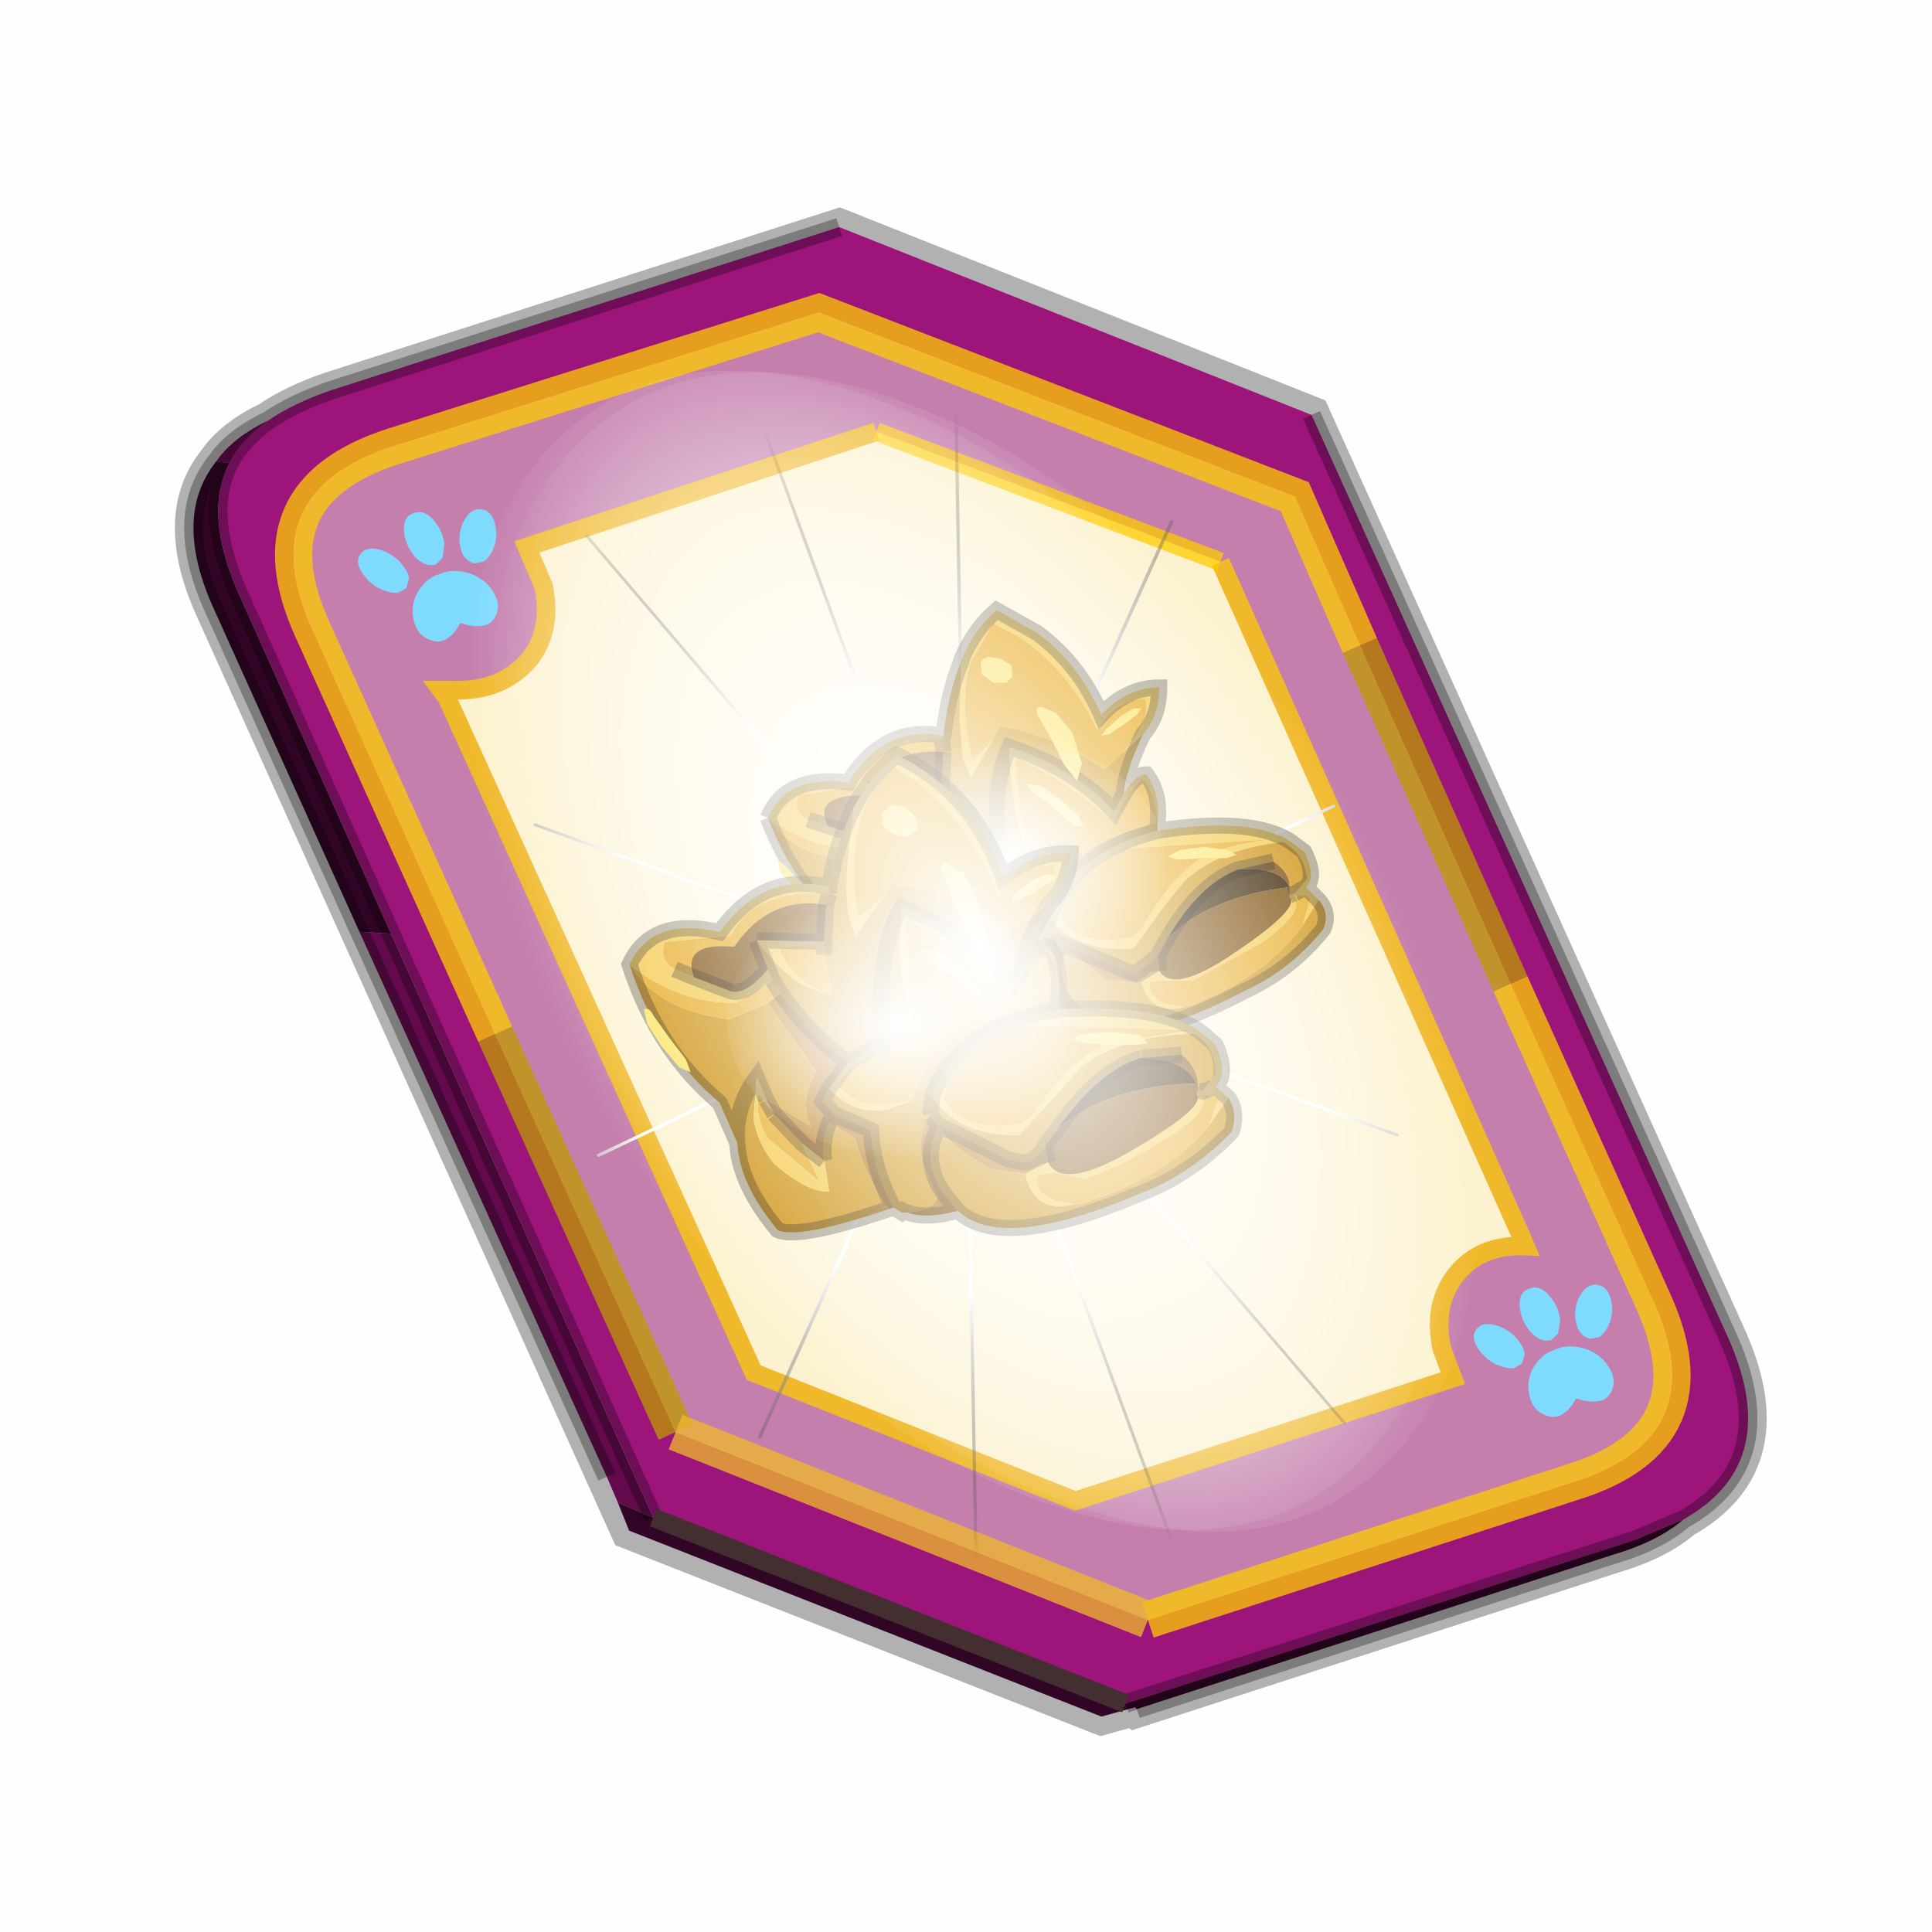 <?xml version='1.0' encoding='UTF-8'?>
<svg xmlns:xlink="http://www.w3.org/1999/xlink" xmlns="http://www.w3.org/2000/svg" version="1.1" width="60px" height="60px" viewBox="0.0 0.0 60.0 60.0"><defs><g id="c1"><path fill="#000000" fill-opacity="0.004" d="M0.0 0.0 L60.0 0.0 60.0 60.0 0.0 60.0 0.0 0.0"/></g><g id="c2"><path fill="none" stroke="#000000" stroke-width="1.0" stroke-opacity="0.302" d="M0.7 12.25 Q-0.45 9.75 0.75 8.25 1.2 7.6 2.15 7.15 2.8 6.7 3.8 6.35 L17.5 1.95 30.2 7.0 41.35 31.7 Q42.95 35.15 40.2 36.7 39.5 37.3 38.3 37.65 L25.5 41.8 25.45 41.75 24.55 42.0 11.85 37.0 0.7 12.25"/><path fill="#9d147b" stroke="none" d="M35.55 22.3 L31.5 13.2 29.75 9.2 16.95 4.25 5.5 7.85 Q1.65 9.1 3.35 12.8 L8.25 23.65 13.1 34.35 25.8 39.4 37.2 35.7 Q41.1 34.5 39.35 30.75 L35.55 22.3 M5.45 20.95 L1.35 11.8 Q0.4 9.65 1.1 8.3 1.45 7.65 2.15 7.15 2.8 6.7 3.8 6.35 L17.5 1.95 30.2 7.0 41.35 31.7 Q42.95 35.15 40.2 36.7 L38.9 37.25 25.2 41.65 12.5 36.65 5.45 20.95"/><path fill="#c47fad" stroke="none" d="M31.5 13.2 L35.55 22.3 39.35 30.75 Q41.1 34.5 37.2 35.7 L25.8 39.4 13.1 34.35 8.25 23.65 3.35 12.8 Q1.65 9.1 5.5 7.85 L16.95 4.25 29.75 9.2 31.5 13.2 M18.5 7.45 L9.1 10.55 9.55 11.6 Q9.8 12.8 9.15 13.6 8.4 14.45 7.1 14.4 L6.8 14.4 6.95 14.6 15.2 32.75 23.85 36.2 34.0 32.9 33.7 32.1 Q33.45 30.9 34.1 30.1 34.75 29.3 35.95 29.35 L35.8 29.0 27.75 10.95 18.5 7.45"/><path fill="#fcf2cf" stroke="none" d="M27.75 10.95 L35.8 29.0 35.95 29.35 Q34.75 29.3 34.1 30.1 33.45 30.9 33.7 32.1 L34.0 32.9 23.85 36.2 15.2 32.75 6.95 14.6 6.8 14.4 7.1 14.4 Q8.4 14.45 9.15 13.6 9.8 12.8 9.55 11.6 L9.1 10.55 18.5 7.45 27.75 10.95"/><path fill="#630a4c" stroke="none" d="M1.1 8.3 L0.75 8.25 Q1.2 7.6 2.15 7.15 1.45 7.65 1.1 8.3 M4.6 20.9 L5.45 20.95 12.5 36.65 11.55 36.25 11.25 35.55 4.6 20.9"/><path fill="#300525" stroke="none" d="M1.1 8.3 Q0.4 9.65 1.35 11.8 L5.45 20.95 4.6 20.9 0.7 12.25 Q-0.45 9.75 0.75 8.25 L1.1 8.3 M12.5 36.65 L25.2 41.65 38.9 37.25 40.2 36.7 Q39.5 37.3 38.3 37.65 L25.5 41.8 25.45 41.75 24.55 42.0 11.85 37.0 11.55 36.25 12.5 36.65"/><path fill="none" stroke="#bf9900" stroke-width="1.0" stroke-opacity="0.749" d="M31.5 13.2 L35.55 22.3 M13.1 34.35 L8.25 23.65"/><path fill="none" stroke="#ffcc00" stroke-width="1.0" stroke-opacity="0.749" d="M35.55 22.3 L39.35 30.75 Q41.1 34.5 37.2 35.7 L25.8 39.4 M8.25 23.65 L3.35 12.8 Q1.65 9.1 5.5 7.85 L16.95 4.25 29.75 9.2 31.5 13.2"/><path fill="none" stroke="#f0b92b" stroke-width="0.5" d="M27.75 10.95 L35.8 29.0 35.95 29.35 Q34.75 29.3 34.1 30.1 33.45 30.9 33.7 32.1 L34.0 32.9 23.85 36.2 15.2 32.75 6.95 14.6 6.8 14.4 7.1 14.4 Q8.4 14.45 9.15 13.6 9.8 12.8 9.55 11.6 L9.1 10.55 18.5 7.45"/><path fill="none" stroke="#000000" stroke-width="0.5" stroke-opacity="0.302" d="M5.45 20.95 L1.35 11.8 Q0.4 9.65 1.1 8.3 M0.75 8.25 Q-0.45 9.75 0.7 12.25 L4.6 20.9 M5.45 20.95 L12.5 36.65 M25.2 41.65 L38.9 37.25 40.2 36.7 Q42.95 35.15 41.35 31.7 L30.2 7.0 M17.5 1.95 L3.8 6.35 Q2.8 6.7 2.15 7.15 1.45 7.65 1.1 8.3 M0.75 8.25 Q1.2 7.6 2.15 7.15 M11.25 35.55 L4.6 20.9 M25.5 41.8 L38.3 37.65 Q39.5 37.3 40.2 36.7"/><path fill="none" stroke="#ffcc00" stroke-width="0.5" stroke-opacity="0.749" d="M18.5 7.45 L27.75 10.95"/><path fill="none" stroke="#f0b92b" stroke-width="1.0" stroke-opacity="0.749" d="M25.8 39.4 L13.1 34.35"/><path fill="none" stroke="#432f2f" stroke-width="0.5" d="M12.5 36.65 L25.2 41.65"/></g><g id="c3"><path fill="#7fdbfe" stroke="none" d="M10.75 4.9 Q10.75 4.6 10.9 4.35 11.25 3.45 11.95 2.75 13.3 1.5 14.35 2.1 15.4 2.7 14.95 4.45 14.7 5.4 14.1 6.15 L13.75 6.5 Q13.1 7.15 12.35 7.35 L11.4 7.2 Q10.95 6.9 10.75 6.4 10.5 5.75 10.75 4.9 M7.5 5.9 Q7.0 5.85 6.6 5.5 6.05 5.0 5.8 4.15 L5.7 3.6 Q5.55 2.65 5.8 1.7 6.25 0.0 7.5 0.0 L7.6 0.0 Q8.85 0.0 9.3 1.7 9.55 2.65 9.4 3.6 L9.3 4.15 8.5 5.5 7.6 5.9 7.5 5.9 M4.35 4.9 Q4.6 5.75 4.35 6.4 L3.7 7.2 2.75 7.35 Q2.0 7.15 1.35 6.5 L1.0 6.15 Q0.4 5.4 0.15 4.45 -0.3 2.7 0.75 2.1 1.8 1.5 3.15 2.75 3.85 3.45 4.2 4.35 L4.35 4.9 M5.5 13.7 Q4.45 13.9 3.65 12.95 2.75 12.0 3.2 10.25 3.7 8.5 5.25 7.6 6.4 6.9 7.55 7.0 8.75 6.9 9.9 7.6 11.45 8.5 11.95 10.25 12.35 12.0 11.5 12.95 10.7 13.9 9.65 13.7 8.55 13.5 7.55 12.6 6.55 13.5 5.5 13.7"/></g><g id="c4"><g><use transform="matrix(1.0,0.0,0.0,1.0,0.0,0.0)" xlink:href="#c3"/></g></g><radialGradient gradientUnits="userSpaceOnUse" r="819.2" cx="0" cy="0" spreadMethod="pad" gradientTransform="matrix(0.091,0.0,0.0,0.091,0.6,3.4)" id="gradient1"><stop offset="0.0" stop-color="#ffffff"/><stop offset="1.0" stop-color="#ffffff" stop-opacity="0.0"/></radialGradient><g id="c5"><path stroke="none" fill="url(#gradient1)" d="M36.65 -54.65 Q60.05 -42.0 69.75 -17.95 80.55 8.9 68.0 34.1 55.45 59.35 26.8 68.2 -1.8 77.05 -29.7 64.3 -57.6 51.6 -68.45 24.75 -79.3 -2.05 -66.75 -27.25 L-66.7 -27.3 Q-54.1 -52.5 -25.5 -61.4 3.1 -70.2 31.0 -57.5 L36.65 -54.65"/></g><g id="c6"><g><use transform="matrix(1.0,0.0,0.0,1.0,0.0,0.0)" xlink:href="#c5"/></g></g><radialGradient gradientUnits="userSpaceOnUse" r="819.2" cx="0" cy="0" spreadMethod="pad" gradientTransform="matrix(0.209,0.0,0.0,0.177,67.15,107.2)" id="gradient2"><stop offset="0.357" stop-color="#ffffff"/><stop offset="0.671" stop-opacity="0.0"/></radialGradient><g id="c7"><path fill="none" stroke-linejoin="round" stroke-linecap="round" stroke="url(#gradient2)" stroke-width="0.5" d="M136.55 165.8 L68.6 106.0 68.4 106.0 118.25 201.5 M68.3 105.8 L68.35 105.8 68.3 105.8 68.3 105.85 68.4 106.0 68.3 106.0 86.55 211.5 M68.3 105.8 L68.3 105.85 68.3 106.0 68.15 105.95 18.25 151.55 M68.3 105.85 L68.25 105.85 68.3 106.0 50.0 193.2 M68.25 105.85 L68.15 105.95 0.05 97.7 M68.3 105.85 L68.25 105.8 68.25 105.85 M68.25 105.8 L68.2 105.7 0.0 45.7 M68.3 105.8 L68.25 105.75 68.25 105.8 M68.25 105.75 L68.2 105.7 18.25 10.05 M68.6 106.0 L68.35 105.8 118.25 60.15 M86.6 18.35 L68.3 105.8 M136.6 114.25 L68.6 106.0 M68.25 105.75 L49.95 0.05"/></g><g id="c8"><g><use transform="matrix(1.0,0.0,0.0,1.0,0.0,0.0)" xlink:href="#c7"/></g></g><g id="c9"><g><use transform="matrix(1.0,0.0,0.0,1.0,0.0,0.0)" xlink:href="#c2"/></g><g><use transform="matrix(0.239,-0.087,0.1,0.234,34.25,31.15)" xlink:href="#c4"/></g><g><use transform="matrix(0.239,-0.087,0.1,0.234,4.25,10.3)" xlink:href="#c4"/></g><g><use transform="matrix(0.141,-0.038,0.111,0.226,20.25,20.65)" filter="url(#filter7)" xlink:href="#c6"/></g><g><use transform="matrix(-0.155,0.051,0.084,0.147,22.6,3.15)" filter="url(#filter8)" xlink:href="#c8"/></g></g><filter id="filter7"><feColorMatrix in="SourceGraphic" type="matrix" values="0.0 0.0 0.0 0.0 0.797 0.0 0.0 0.0 0.0 0.598 0.0 0.0 0.0 0.0 0.199 0.0 0.0 0.0 1.0 0.0" result="cxform"/><feComposite operator="in" in2="SourceGraphic" result="color-xform"/></filter><filter id="filter8"><feColorMatrix in="SourceGraphic" type="matrix" values="0.0 0.0 0.0 0.0 0.996 0.0 0.0 0.0 0.0 0.996 0.0 0.0 0.0 0.0 0.996 0.0 0.0 0.0 1.0 0.0" result="cxform"/><feComposite operator="in" in2="SourceGraphic" result="color-xform"/></filter><g id="c10"><path fill="#f4cc53" stroke="none" d="M25.7 25.65 L25.1 25.45 Q24.6 25.25 24.8 24.7 L26.65 24.4 Q27.2 22.95 29.25 22.95 L29.3 22.85 Q27.45 22.5 26.35 24.3 24.4 24.05 23.85 25.4 25.3 26.45 26.95 26.35 L27.95 25.6 27.85 25.5 27.75 25.25 Q27.2 26.15 26.7 25.95 L25.7 25.65 M29.85 20.55 L29.8 22.3 29.9 23.55 30.15 24.15 30.85 22.95 30.2 23.65 Q29.75 21.75 30.15 20.55 L30.85 19.35 31.75 19.85 Q33.2 20.85 34.1 22.7 34.5 21.8 35.55 21.7 35.8 22.25 34.9 23.35 L35.5 22.8 Q36.0 22.25 36.0 21.35 35.0 21.35 34.2 22.2 33.5 20.6 32.2 19.65 L30.95 18.95 Q30.25 19.55 29.85 20.5 L29.85 20.55 M34.9 24.65 L34.6 25.2 Q33.35 23.85 31.35 23.2 31.35 25.05 31.95 26.7 31.6 25.1 31.55 23.55 33.1 24.2 34.6 25.55 34.9 24.75 35.5 24.15 35.9 24.7 35.95 25.55 36.05 24.65 35.6 24.05 35.25 24.05 34.9 24.65 M31.1 27.05 L31.1 27.15 30.95 27.2 Q30.5 27.4 30.2 27.8 29.9 28.05 29.7 28.55 30.55 29.2 31.35 29.0 L32.05 28.7 Q30.65 29.1 30.0 28.45 30.05 27.75 31.5 27.15 L31.1 27.05 M27.35 24.5 Q28.1 25.35 28.8 25.65 L29.35 25.85 Q28.35 25.4 28.05 24.65 L29.25 24.4 27.35 24.5 M40.95 27.95 L40.55 27.55 Q40.9 27.25 40.5 26.45 L40.1 26.15 Q38.9 25.35 35.95 25.8 33.25 26.5 32.6 28.5 33.45 29.6 35.2 29.45 L36.15 28.15 36.8 27.35 Q37.9 26.35 39.85 26.15 40.5 26.5 40.6 27.3 L40.2 27.75 40.05 27.8 40.05 27.85 Q40.4 28.2 38.4 29.55 36.45 30.9 36.0 30.15 L35.45 30.5 Q35.75 31.6 36.85 31.25 L36.95 31.25 Q35.7 31.3 35.7 30.5 L36.15 30.45 37.05 30.45 39.15 29.3 Q40.5 28.35 40.2 27.9 40.45 27.7 40.7 27.9 L40.45 28.75 40.95 27.95 M29.7 30.6 L29.05 30.15 29.65 31.2 Q28.8 30.85 28.1 30.05 27.7 29.5 27.7 28.8 L28.25 29.3 27.95 28.95 27.65 28.35 27.7 29.55 Q27.85 30.25 28.35 30.75 29.35 31.5 29.95 31.4 L29.7 30.6 M32.95 28.55 Q33.05 27.25 35.0 26.35 L39.75 26.05 Q38.35 26.15 37.4 26.6 36.45 27.1 35.45 28.85 L35.15 29.1 Q33.6 29.45 32.95 28.55 M40.2 27.75 L40.55 27.55 40.2 27.75"/><path fill="#e9ae2c" stroke="none" d="M29.3 23.35 L29.25 22.95 Q27.2 22.95 26.65 24.4 L24.8 24.7 Q24.6 25.25 25.1 25.45 L25.7 25.65 Q25.25 24.7 26.75 24.7 27.6 23.2 29.3 23.35 M30.85 22.95 L31.05 22.55 Q32.8 22.85 34.3 23.9 L34.9 23.35 Q35.8 22.25 35.55 21.7 34.5 21.8 34.1 22.7 33.2 20.85 31.75 19.85 L30.85 19.35 30.15 20.55 Q29.75 21.75 30.2 23.65 L30.85 22.95 M28.15 25.85 L27.95 25.6 26.95 26.35 Q25.3 26.45 23.85 25.4 24.75 26.7 26.8 26.75 27.25 26.75 27.8 26.2 L28.15 25.85 M29.35 25.85 L29.6 25.8 29.3 24.7 29.25 24.4 28.05 24.65 Q28.35 25.4 29.35 25.85 M31.5 27.15 Q30.05 27.75 30.0 28.45 30.65 29.1 32.05 28.7 L32.1 28.65 32.45 27.6 Q33.45 26.15 35.95 25.55 35.9 24.7 35.5 24.15 34.9 24.75 34.6 25.55 33.1 24.2 31.55 23.55 31.6 25.1 31.95 26.7 L31.5 27.15 M29.05 30.15 L28.25 29.3 27.7 28.8 Q27.7 29.5 28.1 30.05 28.8 30.85 29.65 31.2 L29.05 30.15 M32.95 28.55 Q33.6 29.45 35.15 29.1 L35.45 28.85 Q36.45 27.1 37.4 26.6 38.35 26.15 39.75 26.05 L35.0 26.35 Q33.05 27.25 32.95 28.55 M40.45 28.75 L40.7 27.9 Q40.45 27.7 40.2 27.9 40.5 28.35 39.15 29.3 L37.05 30.45 36.15 30.45 35.7 30.5 Q35.7 31.3 36.95 31.25 39.35 30.3 40.45 28.75"/><path fill="#d19920" stroke="none" d="M29.25 22.95 L29.3 23.35 29.25 24.4 29.3 24.7 29.6 25.8 29.35 25.85 28.8 25.65 Q28.1 25.35 27.35 24.5 L27.75 25.25 27.85 25.5 27.95 25.6 28.15 25.85 28.45 26.3 30.2 27.8 Q30.5 27.4 30.95 27.2 L31.1 27.15 31.1 27.05 Q30.7 24.6 31.35 23.2 30.7 24.6 31.1 27.05 L31.5 27.15 31.95 26.7 Q31.35 25.05 31.35 23.2 33.35 23.85 34.6 25.2 L34.9 24.65 Q34.95 23.95 35.5 22.8 L34.9 23.35 34.3 23.9 Q32.8 22.85 31.05 22.55 L30.85 22.95 30.15 24.15 29.9 23.55 29.8 22.3 29.85 20.55 Q29.45 21.5 29.3 22.85 L29.25 22.95 M23.85 25.4 Q24.75 27.8 26.7 29.15 L27.2 30.25 Q27.4 31.4 28.6 32.6 29.15 32.9 31.65 31.75 30.9 30.95 30.55 29.85 L29.85 29.45 Q29.6 30.05 29.7 30.6 L29.95 31.4 Q29.35 31.5 28.35 30.75 27.85 30.25 27.7 29.55 L27.65 28.35 Q27.1 29.25 27.2 30.25 27.1 29.25 27.65 28.35 L27.95 28.95 29.3 29.6 Q28.9 29.0 29.35 28.0 L27.8 26.2 Q27.25 26.75 26.8 26.75 24.75 26.7 23.85 25.4 M31.8 31.7 L31.95 31.8 Q32.95 31.8 33.0 31.3 L32.55 30.5 Q32.3 29.8 32.6 29.05 L32.9 29.3 33.55 29.55 34.85 30.1 35.25 30.25 35.95 29.7 36.25 29.15 Q37.25 27.45 38.45 27.0 L39.55 26.75 Q40.05 27.1 40.05 27.55 L40.05 27.8 40.2 27.75 40.6 27.3 Q40.5 26.5 39.85 26.15 37.9 26.35 36.8 27.35 L36.15 28.15 35.2 29.45 Q33.45 29.6 32.6 28.5 32.45 28.8 32.6 29.05 32.45 28.8 32.6 28.5 33.25 26.5 35.95 25.8 L35.95 25.55 Q33.45 26.15 32.45 27.6 L32.1 28.65 32.05 28.7 31.35 29.0 Q30.55 29.2 29.7 28.55 L29.55 28.9 29.95 29.25 30.95 29.6 Q31.05 30.7 31.8 31.7 M33.55 31.65 Q34.9 32.75 38.7 30.75 40.1 30.1 41.1 28.85 41.3 28.35 40.95 27.95 L40.45 28.75 Q39.35 30.3 36.95 31.25 L36.85 31.25 Q35.75 31.6 35.45 30.5 L34.4 30.45 32.9 29.3 32.75 29.8 Q32.6 30.7 33.35 31.4 L33.55 31.65"/><path fill="#7f5211" stroke="none" d="M29.3 23.35 Q27.6 23.2 26.75 24.7 25.25 24.7 25.7 25.65 L26.7 25.95 Q27.2 26.15 27.75 25.25 L27.35 24.5 29.25 24.4 29.3 23.35 M40.05 27.8 L40.05 27.55 Q40.05 27.1 39.55 26.75 L38.45 27.0 Q39.75 26.9 40.05 27.55 37.55 27.85 36.25 29.15 L35.95 29.7 36.0 30.15 Q36.45 30.9 38.4 29.55 40.4 28.2 40.05 27.85 L40.05 27.8"/><path fill="#b8791d" stroke="none" d="M30.2 27.8 L28.45 26.3 28.15 25.85 27.8 26.2 29.35 28.0 Q28.9 29.0 29.3 29.6 L27.95 28.95 28.25 29.3 29.05 30.15 29.7 30.6 Q29.6 30.05 29.85 29.45 L29.95 29.25 29.85 29.45 30.55 29.85 Q30.9 30.95 31.65 31.75 L31.8 31.7 Q31.05 30.7 30.95 29.6 L29.95 29.25 29.55 28.9 29.7 28.55 Q29.9 28.05 30.2 27.8 M31.95 31.8 L32.05 31.85 33.55 31.65 33.35 31.4 Q32.6 30.7 32.75 29.8 L32.9 29.3 32.6 29.05 Q32.3 29.8 32.55 30.5 L33.0 31.3 Q32.95 31.8 31.95 31.8 M35.95 29.7 L35.25 30.25 34.85 30.1 33.55 29.55 32.9 29.3 34.4 30.45 35.45 30.5 36.0 30.15 35.95 29.7"/><path fill="#3d2707" stroke="none" d="M38.45 27.0 Q37.25 27.45 36.25 29.15 37.55 27.85 40.05 27.55 39.75 26.9 38.45 27.0"/><path fill="none" stroke="#000000" stroke-width="0.5" stroke-opacity="0.302" d="M29.25 22.95 L29.3 23.35 M25.7 25.65 L25.1 25.45 M29.25 22.95 L29.3 22.85 Q29.45 21.5 29.85 20.55 L29.85 20.5 Q30.25 19.55 30.95 18.95 L32.2 19.65 Q33.5 20.6 34.2 22.2 35.0 21.35 36.0 21.35 36.0 22.25 35.5 22.8 34.95 23.95 34.9 24.65 L34.6 25.2 Q33.35 23.85 31.35 23.2 30.7 24.6 31.1 27.05 L31.1 27.15 30.95 27.2 Q30.5 27.4 30.2 27.8 L28.45 26.3 28.15 25.85 27.95 25.6 27.85 25.5 27.75 25.25 27.35 24.5 29.25 24.4 29.3 23.35 M29.3 24.7 L29.25 24.4 M23.85 25.4 Q24.4 24.05 26.35 24.3 27.45 22.5 29.3 22.85 M23.85 25.4 Q24.75 27.8 26.7 29.15 L27.2 30.25 Q27.4 31.4 28.6 32.6 29.15 32.9 31.65 31.75 L31.8 31.7 31.95 31.8 32.05 31.85 33.55 31.65 Q34.9 32.75 38.7 30.75 40.1 30.1 41.1 28.85 41.3 28.35 40.95 27.95 L40.55 27.55 Q40.9 27.25 40.5 26.45 L40.1 26.15 Q38.9 25.35 35.95 25.8 L35.95 25.55 Q36.05 24.65 35.6 24.05 35.25 24.05 34.9 24.65 M29.7 28.55 Q29.9 28.05 30.2 27.8 M29.7 28.55 L29.55 28.9 29.95 29.25 29.85 29.45 Q29.6 30.05 29.7 30.6 L29.05 30.15 28.25 29.3 27.95 28.95 M27.65 28.35 Q27.1 29.25 27.2 30.25 M25.7 25.65 L26.7 25.95 Q27.2 26.15 27.75 25.25 M27.65 28.35 L27.95 28.95 M40.2 27.75 L40.05 27.8 M39.55 26.75 L38.45 27.0 Q37.25 27.45 36.25 29.15 L35.95 29.7 35.25 30.25 34.85 30.1 33.55 29.55 32.9 29.3 32.6 29.05 Q32.45 28.8 32.6 28.5 33.25 26.5 35.95 25.8 M35.95 29.7 L36.0 30.15 M32.9 29.3 L32.75 29.8 Q32.6 30.7 33.35 31.4 L33.55 31.65 M40.55 27.55 L40.2 27.75 M29.95 29.25 L30.95 29.6 Q31.05 30.7 31.8 31.7"/><path fill="#fce772" stroke="none" d="M25.6 28.35 L25.45 28.05 24.9 27.45 24.4 26.9 24.15 26.7 24.25 27.1 24.75 27.7 25.3 28.25 25.6 28.35 M31.4 20.65 L31.05 20.45 30.7 20.4 Q30.5 20.45 30.45 20.6 L30.5 20.95 30.85 21.2 31.25 21.2 31.45 21.0 31.4 20.65 M35.45 22.0 L35.2 22.0 34.8 22.25 34.35 22.65 34.2 22.85 34.45 22.8 34.9 22.5 35.3 22.2 35.45 22.0 M31.9 24.35 L32.05 24.6 32.7 25.05 33.3 25.6 33.65 25.7 33.5 25.35 32.95 24.85 32.3 24.4 31.9 24.35 M32.65 22.95 L33.05 23.75 33.45 24.25 33.6 23.7 33.3 22.75 32.8 22.15 32.35 21.95 Q32.1 21.95 32.25 22.25 L32.65 22.95 M37.35 26.65 L38.1 26.65 38.4 26.55 38.15 26.4 37.4 26.3 36.65 26.4 36.25 26.6 36.6 26.7 37.35 26.65"/></g><g id="c11"><g><use transform="matrix(1.0,0.0,0.0,1.0,0.0,0.0)" xlink:href="#c5"/></g></g><g id="c12"><path fill="#d19920" stroke="none" d="M23.85 31.15 L22.65 31.65 Q20.45 31.4 19.55 29.95 20.4 32.6 22.35 34.25 L22.9 35.5 Q22.8 34.4 23.5 33.45 22.8 34.4 22.9 35.5 22.95 36.75 24.15 38.2 24.8 38.5 27.6 37.55 26.9 36.55 26.55 35.35 L25.75 34.85 Q25.5 35.5 25.6 36.05 L25.75 37.0 Q25.1 37.05 24.05 36.15 23.55 35.55 23.4 34.75 L23.5 33.45 23.8 34.15 25.2 35.0 Q24.8 34.25 25.35 33.25 L23.85 31.15 M25.75 27.55 L25.75 27.75 25.65 28.1 25.6 29.25 25.6 29.65 25.85 30.9 25.6 30.85 24.95 30.6 Q24.25 30.2 23.5 29.2 L23.85 30.1 23.95 30.35 24.0 30.45 24.25 30.85 24.55 31.25 Q25.3 32.25 26.35 33.0 L27.15 32.5 27.4 32.45 27.4 32.3 27.9 32.5 Q28.25 32.45 28.3 31.95 27.8 30.15 28.0 28.15 30.1 29.0 31.45 30.55 L31.75 30.05 Q31.8 29.25 32.6 28.05 L31.9 28.6 31.15 29.15 Q29.65 27.85 27.7 27.45 L27.45 27.85 26.55 29.1 26.35 28.4 Q26.25 27.85 26.3 27.0 L26.5 25.1 Q26.0 26.1 25.75 27.55 M27.75 37.5 L28.0 37.65 Q29.05 37.65 29.1 37.15 L28.7 36.2 Q28.4 35.45 28.9 34.65 L29.15 34.95 28.95 35.5 Q28.75 36.45 29.5 37.3 L29.75 37.6 Q31.1 38.9 35.45 37.05 37.0 36.45 38.25 35.15 38.45 34.55 38.15 34.1 L37.55 34.95 Q36.2 36.6 33.5 37.4 L33.35 37.4 Q32.1 37.7 31.85 36.45 L30.75 36.3 Q29.3 35.45 29.15 34.95 L29.8 35.25 31.3 36.0 31.75 36.1 Q32.15 36.1 32.45 35.6 L32.85 35.05 Q34.1 33.25 35.45 32.85 L36.7 32.75 Q37.25 33.2 37.2 33.85 L37.35 33.9 37.75 33.35 Q37.75 32.5 37.1 32.1 34.9 32.15 33.6 33.1 L32.8 34.0 31.65 35.25 Q29.8 35.3 28.95 34.05 L28.9 34.65 28.95 34.05 Q29.75 31.9 32.8 31.35 L32.85 31.15 Q30.05 31.6 28.8 33.05 L28.35 34.1 28.3 34.15 28.25 34.2 27.55 34.45 Q26.55 34.65 25.75 33.8 L25.55 34.2 25.9 34.6 27.05 35.1 Q27.1 36.3 27.75 37.5 M27.4 32.3 Q27.2 29.6 28.0 28.15 27.2 29.6 27.4 32.3"/><path fill="#e9ae2c" stroke="none" d="M19.55 29.95 Q20.45 31.4 22.65 31.65 L23.85 31.15 24.25 30.85 24.0 30.45 22.85 31.15 Q21.05 31.15 19.55 29.95 M25.75 27.75 Q23.4 27.6 22.7 29.05 L20.65 29.25 Q20.45 29.8 20.95 30.1 L21.55 30.35 Q21.15 29.25 22.8 29.4 23.9 27.8 25.65 28.1 L25.75 27.75 M24.05 34.6 L23.55 33.95 Q23.45 34.75 23.85 35.35 L25.45 36.7 24.9 35.5 24.05 34.6 M31.9 28.6 Q32.95 27.5 32.7 26.85 31.55 26.9 31.0 27.8 29.9 25.05 27.75 23.85 26.15 25.3 26.65 28.5 L27.45 27.85 27.7 27.45 Q29.65 27.85 31.15 29.15 L31.9 28.6 M25.6 30.85 L25.85 30.9 25.6 29.65 25.6 29.25 24.2 29.45 Q24.45 30.3 25.6 30.85 M29.3 34.15 Q29.95 35.2 31.75 34.9 L32.05 34.65 Q33.3 32.85 34.4 32.4 L37.0 32.0 31.7 31.85 Q29.5 32.75 29.3 34.15 M37.55 34.95 L37.85 34.1 37.35 34.0 Q37.6 34.55 36.05 35.45 34.85 36.2 33.7 36.6 L32.7 36.4 32.2 36.5 Q32.1 37.35 33.5 37.4 36.2 36.6 37.55 34.95 M27.9 32.5 Q26.15 33.0 26.05 33.75 26.75 34.55 28.25 34.2 L28.3 34.15 28.35 34.1 28.8 33.05 Q30.05 31.6 32.85 31.15 32.85 30.15 32.5 29.55 31.75 30.15 31.4 30.95 29.85 29.4 28.15 28.55 L28.3 31.95 Q28.25 32.45 27.9 32.5"/><path fill="#f4cc53" stroke="none" d="M23.8 34.15 L23.5 33.45 23.4 34.75 Q23.55 35.55 24.05 36.15 25.1 37.05 25.75 37.0 L25.6 36.05 24.9 35.5 25.45 36.7 23.85 35.35 Q23.45 34.75 23.55 33.95 L24.05 34.6 23.8 34.15 M25.75 27.55 Q23.7 27.05 22.35 28.95 20.25 28.45 19.55 29.95 21.05 31.15 22.85 31.15 L24.0 30.45 23.95 30.35 23.85 30.1 Q23.1 31.0 22.6 30.75 L21.55 30.35 20.95 30.1 Q20.45 29.8 20.65 29.25 L22.7 29.05 Q23.4 27.6 25.75 27.75 L25.75 27.55 M38.15 34.1 L37.75 33.75 Q38.15 33.35 37.75 32.45 L37.35 32.1 Q36.1 31.15 32.8 31.35 29.75 31.9 28.95 34.05 29.8 35.3 31.65 35.25 L32.8 34.0 33.6 33.1 Q34.9 32.15 37.1 32.1 37.75 32.5 37.75 33.35 L37.35 33.9 37.2 33.85 37.15 34.0 Q37.5 34.35 35.2 35.7 33.0 37.0 32.55 36.1 L31.85 36.45 Q32.1 37.7 33.35 37.4 L33.5 37.4 Q32.1 37.35 32.2 36.5 L32.7 36.4 33.7 36.6 Q34.85 36.2 36.05 35.45 37.6 34.55 37.35 34.0 L37.85 34.1 37.55 34.95 38.15 34.1 M32.85 31.15 Q33.0 30.05 32.6 29.4 32.15 29.35 31.75 30.05 L31.45 30.55 Q30.1 29.0 28.0 28.15 27.8 30.15 28.3 31.95 L28.15 28.55 Q29.85 29.4 31.4 30.95 31.75 30.15 32.5 29.55 32.85 30.15 32.85 31.15 M32.6 28.05 Q33.2 27.45 33.25 26.5 32.1 26.45 31.15 27.25 30.25 24.6 27.85 23.45 27.05 24.05 26.5 25.1 L26.3 27.0 Q26.25 27.85 26.35 28.4 L26.55 29.1 27.45 27.85 26.65 28.5 Q26.15 25.3 27.75 23.85 29.9 25.05 31.0 27.8 31.55 26.9 32.7 26.85 32.95 27.5 31.9 28.6 L32.6 28.05 M25.6 30.85 Q24.45 30.3 24.2 29.45 L25.6 29.25 23.5 29.2 Q24.25 30.2 24.95 30.6 L25.6 30.85 M26.35 33.0 L25.75 33.8 Q26.55 34.65 27.55 34.45 L28.25 34.2 Q26.75 34.55 26.05 33.75 26.15 33.0 27.9 32.5 L27.4 32.3 27.4 32.45 27.15 32.5 26.35 33.0 M29.3 34.15 Q29.5 32.75 31.7 31.85 L37.0 32.0 34.4 32.4 Q33.3 32.85 32.05 34.65 L31.75 34.9 Q29.95 35.2 29.3 34.15 M37.75 33.75 L37.35 33.9 37.75 33.75"/><path fill="#7f5211" stroke="none" d="M21.55 30.35 L22.6 30.75 Q23.1 31.0 23.85 30.1 L23.5 29.2 25.6 29.25 25.65 28.1 Q23.9 27.8 22.8 29.4 21.15 29.25 21.55 30.35 M32.55 36.1 Q33.0 37.0 35.2 35.7 37.5 34.35 37.15 34.0 L37.2 33.85 Q37.25 33.2 36.7 32.75 L35.45 32.85 Q36.85 32.9 37.15 33.65 34.45 33.7 32.85 35.05 L32.45 35.6 32.55 36.1"/><path fill="#b8791d" stroke="none" d="M23.85 31.15 L25.35 33.25 Q24.8 34.25 25.2 35.0 L23.8 34.15 24.05 34.6 24.9 35.5 25.6 36.05 Q25.5 35.5 25.75 34.85 L25.9 34.6 25.75 34.85 26.55 35.35 Q26.9 36.55 27.6 37.55 L27.75 37.5 Q27.1 36.3 27.05 35.1 L25.9 34.6 25.55 34.2 25.75 33.8 26.35 33.0 Q25.3 32.25 24.55 31.25 L24.25 30.85 23.85 31.15 M28.0 37.65 L28.05 37.6 Q28.65 37.9 29.75 37.6 L29.5 37.3 Q28.75 36.45 28.95 35.5 L29.15 34.95 28.9 34.65 Q28.4 35.45 28.7 36.2 L29.1 37.15 Q29.05 37.65 28.0 37.65 M31.85 36.45 L32.55 36.1 32.45 35.6 Q32.15 36.1 31.75 36.1 L31.3 36.0 29.8 35.25 29.15 34.95 Q29.3 35.45 30.75 36.3 L31.85 36.45"/><path fill="#3d2707" stroke="none" d="M32.85 35.05 Q34.45 33.7 37.15 33.65 36.85 32.9 35.45 32.85 34.1 33.25 32.85 35.05"/><path fill="none" stroke="#000000" stroke-width="0.5" stroke-opacity="0.302" d="M23.8 34.15 L23.5 33.45 Q22.8 34.4 22.9 35.5 L22.35 34.25 Q20.4 32.6 19.55 29.95 20.25 28.45 22.35 28.95 23.7 27.05 25.75 27.55 L25.75 27.75 M20.95 30.1 L21.55 30.35 22.6 30.75 Q23.1 31.0 23.85 30.1 L23.95 30.35 24.0 30.45 24.25 30.85 24.55 31.25 Q25.3 32.25 26.35 33.0 L25.75 33.8 25.55 34.2 25.9 34.6 25.75 34.85 Q25.5 35.5 25.6 36.05 M24.05 34.6 L24.9 35.5 25.6 36.05 M24.05 34.6 L23.8 34.15 M22.9 35.5 Q22.95 36.75 24.15 38.2 24.8 38.5 27.6 37.55 L27.75 37.5 28.0 37.65 28.05 37.6 Q28.65 37.9 29.75 37.6 31.1 38.9 35.45 37.05 37.0 36.45 38.25 35.15 38.45 34.55 38.15 34.1 L37.75 33.75 Q38.15 33.35 37.75 32.45 L37.35 32.1 Q36.1 31.15 32.8 31.35 L32.85 31.15 Q33.0 30.05 32.6 29.4 32.15 29.35 31.75 30.05 31.8 29.25 32.6 28.05 33.2 27.45 33.25 26.5 32.1 26.45 31.15 27.25 30.25 24.6 27.85 23.45 27.05 24.05 26.5 25.1 26.0 26.1 25.75 27.55 M23.5 29.2 L23.85 30.1 M25.6 29.25 L25.6 29.65 M23.5 29.2 L25.6 29.25 25.65 28.1 25.75 27.75 M37.2 33.85 L37.35 33.9 37.75 33.75 M35.45 32.85 L36.7 32.75 M32.55 36.1 L32.45 35.6 32.85 35.05 Q34.1 33.25 35.45 32.85 M27.4 32.3 L27.4 32.45 27.15 32.5 26.35 33.0 M28.9 34.65 L29.15 34.95 28.95 35.5 Q28.75 36.45 29.5 37.3 L29.75 37.6 M28.9 34.65 L28.95 34.05 Q29.75 31.9 32.8 31.35 M25.9 34.6 L27.05 35.1 Q27.1 36.3 27.75 37.5 M31.75 30.05 L31.45 30.55 Q30.1 29.0 28.0 28.15 27.2 29.6 27.4 32.3 M32.45 35.6 Q32.15 36.1 31.75 36.1 L31.3 36.0 29.8 35.25 29.15 34.95"/><path fill="#fce772" stroke="none" d="M21.45 33.3 L21.3 32.9 20.8 32.25 20.3 31.55 Q20.15 31.25 20.0 31.35 L20.1 31.8 20.55 32.5 21.1 33.15 21.45 33.3 M28.45 25.4 L28.1 25.05 27.7 25.0 27.4 25.25 27.4 25.65 27.75 25.9 28.2 26.0 28.5 25.75 28.45 25.4 M32.8 27.2 L32.55 27.15 Q32.3 27.2 32.0 27.4 L31.55 27.7 31.4 28.0 31.6 27.95 32.15 27.7 Q32.4 27.5 32.65 27.4 L32.8 27.2 M28.7 29.45 Q28.6 29.5 28.85 29.75 L29.55 30.3 30.15 30.9 30.5 31.05 30.4 30.7 29.85 30.05 29.15 29.55 28.7 29.45 M29.6 27.95 L30.0 28.9 30.4 29.5 Q30.65 29.5 30.6 28.85 L30.3 27.8 29.9 27.1 29.35 26.8 Q29.1 26.85 29.3 27.2 L29.6 27.95 M34.5 32.45 L35.3 32.45 35.65 32.4 35.4 32.15 34.6 32.05 33.75 32.1 Q33.35 32.15 33.35 32.3 L33.7 32.4 34.5 32.45"/></g><filter id="filter13"><feColorMatrix in="SourceGraphic" type="matrix" values="0.0 0.0 0.0 0.0 0.996 0.0 0.0 0.0 0.0 0.996 0.0 0.0 0.0 0.0 0.594 0.0 0.0 0.0 0.199 0.0" result="cxform"/><feComposite operator="in" in2="SourceGraphic" result="color-xform"/></filter><filter id="filter15"><feColorMatrix in="SourceGraphic" type="matrix" values="0.0 0.0 0.0 0.0 0.996 0.0 0.0 0.0 0.0 0.996 0.0 0.0 0.0 0.0 0.594 0.0 0.0 0.0 0.199 0.0" result="cxform"/><feComposite operator="in" in2="SourceGraphic" result="color-xform"/></filter><filter id="filter16"><feColorMatrix in="SourceGraphic" type="matrix" values="1.0 0.0 0.0 0.0 0.0 0.0 1.0 0.0 0.0 0.0 0.0 0.0 1.0 0.0 0.0 0.0 0.0 0.0 0.23 0.0" result="cxform"/><feComposite operator="in" in2="SourceGraphic" result="color-xform"/></filter></defs><g><g><use transform="matrix(1.0,0.0,0.0,1.0,0.0,0.0)" xlink:href="#c1"/></g><g><use transform="matrix(1.155,0.0,0.0,1.155,5.85,4.8)" xlink:href="#c9"/></g><g><use transform="matrix(1.0,0.0,0.0,1.0,0.0,0.0)" xlink:href="#c10"/></g><g><use transform="matrix(-0.026,-0.047,-0.063,0.024,31.65,26.7)" filter="url(#filter13)" xlink:href="#c11"/></g><g><use transform="matrix(1.0,0.0,0.0,1.0,0.0,0.0)" xlink:href="#c12"/></g><g><use transform="matrix(-0.025,-0.053,-0.072,0.021,28.15,31.8)" filter="url(#filter15)" xlink:href="#c11"/></g><g><use transform="matrix(0.163,-0.044,0.129,0.261,30.0,28.7)" filter="url(#filter16)" xlink:href="#c6"/></g></g></svg>